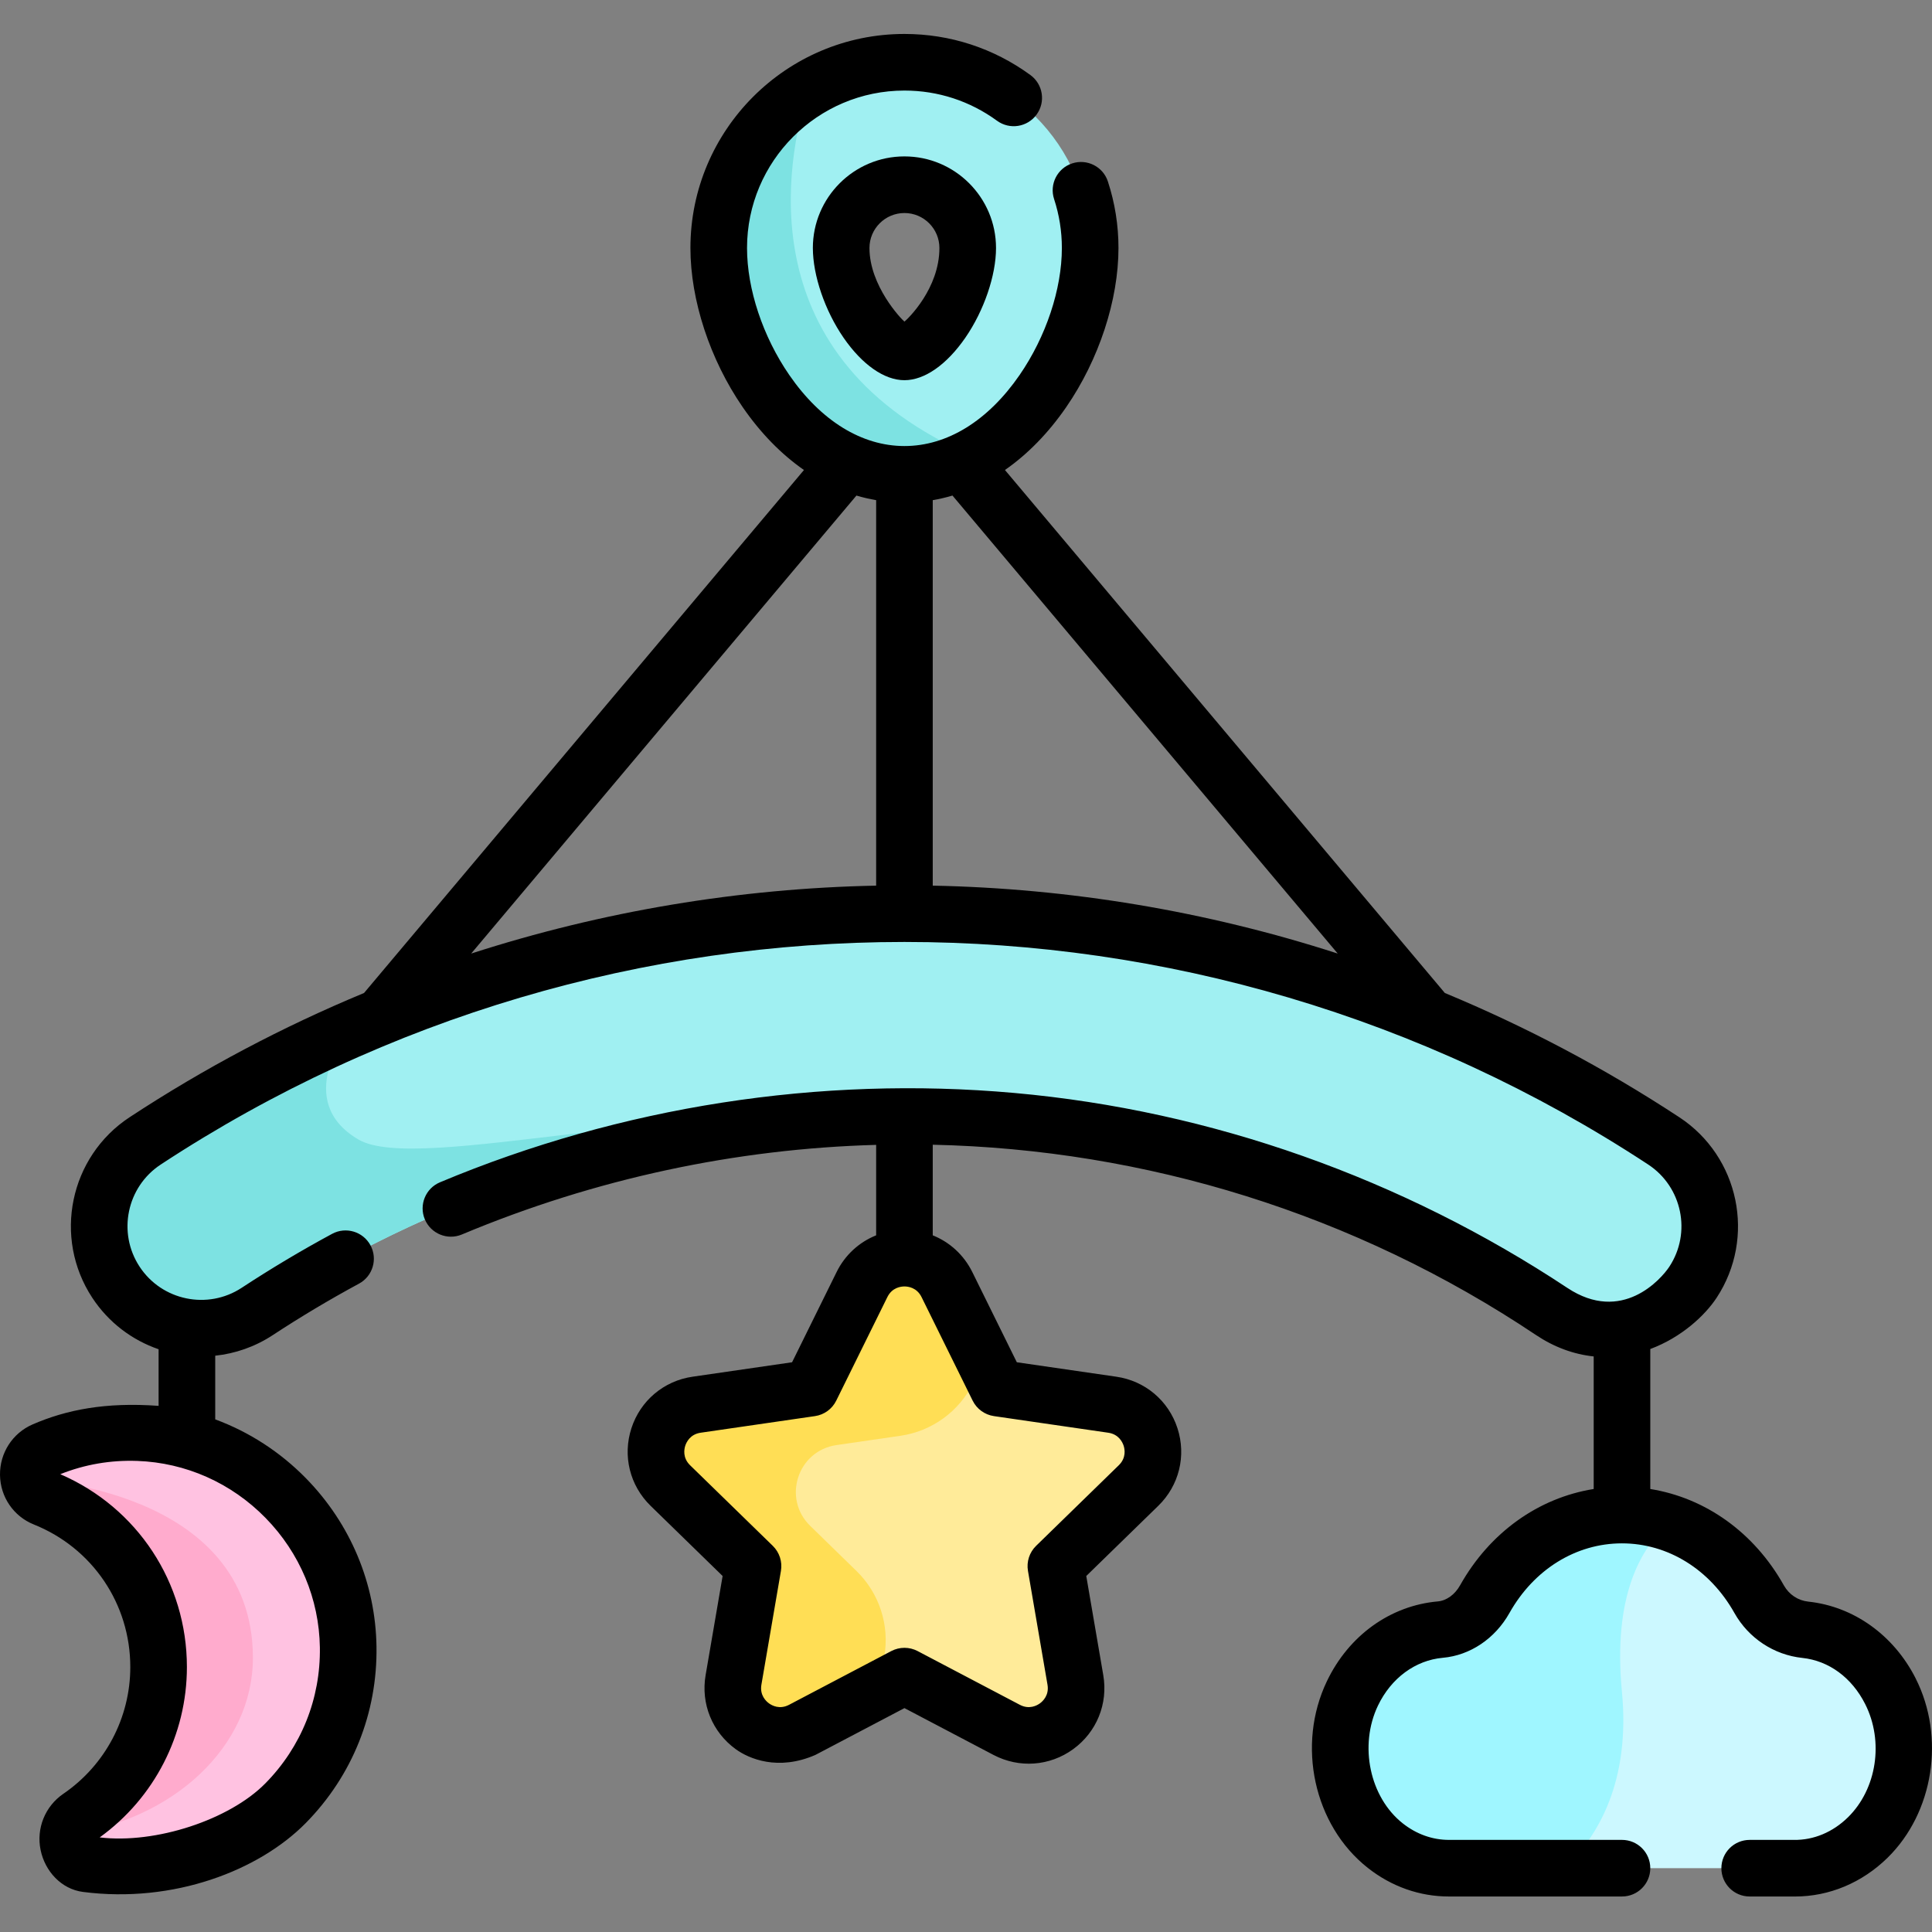 <svg viewBox="0 -9 512 512" xmlns="http://www.w3.org/2000/svg"><rect x="0" y="-9" width="512" height="512" fill="#808080" stroke="none"/><path d="m411.191 338.547c-103.605-69.34-238.852-68.445-343.051 0-12.48 8.199-29.246 4.73-37.449-7.754-8.199-12.484-4.727-29.25 7.758-37.449 122.234-80.293 280.199-80.293 402.434 0 12.484 8.199 15.957 24.965 7.758 37.449-5.195 7.906-21.195 18.633-37.449 7.754zm0 0" fill="#a0f0f2"/><path d="m250.922 331.418 13.543 27.445 30.289 4.402c10.297 1.496 14.406 14.145 6.957 21.406l-21.914 21.363 5.172 30.164c1.758 10.254-9.004 18.074-18.211 13.234l-27.09-14.242-27.09 14.242c-9.211 4.84-19.973-2.98-18.215-13.23l5.176-30.164-21.918-21.363c-7.449-7.262-3.34-19.914 6.957-21.41l30.289-4.402 13.543-27.445c4.605-9.328 17.906-9.328 22.512 0zm0 0" fill="#ffeb99"/><path d="m227.004 407.355-12.293-11.984c-7.449-7.262-3.34-19.914 6.957-21.41l16.988-2.469c8.324-1.211 15.523-6.438 19.242-13.98l2.949-5.977-9.926-20.117c-4.605-9.328-17.906-9.328-22.512 0l-13.547 27.445-30.285 4.402c-10.297 1.496-14.406 14.145-6.957 21.406l21.914 21.363-5.172 30.164c-1.758 10.254 9.004 18.074 18.211 13.234l20.27-10.656 1.508-8.801c1.426-8.289-1.324-16.75-7.348-22.621zm0 0" fill="#ffde55"/><path d="m36.637 370.664c-8.918-.316-17.406 1.391-25.035 4.703-5.551 2.41-5.484 10.426.137 12.676 17.738 7.109 30.27 24.457 30.27 44.738 0 16.527-8.324 31.102-21.008 39.781-5.039 3.445-3.602 11.281 2.391 12.453 3.602.703 7.324 1.07 11.133 1.07 32.184 0 58.215-26.332 57.723-58.625-.465-30.543-25.082-55.703-55.609-56.797zm0 0" fill="#ffc2e1"/><path d="m500.965 439.188c-4.922-9.723-13.516-15.328-22.562-16.285-5.016-.531-9.59-3.406-12.23-8.109-7.512-13.375-20.984-22.293-36.359-22.293s-28.844 8.918-36.355 22.289c-2.559 4.555-6.914 7.637-11.773 8.066-9.461.84-18.422 6.758-23.285 16.883-6.645 13.848-2.887 31.23 8.695 40.367 5.16 4.066 11.07 5.984 16.898 5.98h91.25c6.945.109 13.992-2.516 19.711-8.117 9.934-9.738 12.473-26.008 6.012-38.781zm0 0" fill="#ccf8ff"/><path d="m239.664 116.707c-13.852 0-26.879-7.836-36.688-22.066-7.844-11.383-12.527-25.562-12.527-37.922 0-27.141 22.078-49.219 49.215-49.219 27.141 0 49.219 22.078 49.219 49.219 0 12.359-4.684 26.539-12.527 37.922-9.805 14.23-22.836 22.066-36.691 22.066zm0-76.754c-9.242 0-16.766 7.52-16.766 16.766 0 5.77 2.73 13.609 6.797 19.508 3.824 5.551 7.762 8.035 9.969 8.035 2.211 0 6.148-2.484 9.973-8.035 4.062-5.898 6.797-13.738 6.797-19.508 0-9.246-7.523-16.766-16.77-16.766zm0 0" fill="#a0f0f2"/><path d="m257.945 111.918c-59.969-25.715-49.727-78.32-43.672-97.348-14.266 8.629-23.824 24.293-23.824 42.148 0 12.359 4.684 26.539 12.527 37.922 9.809 14.23 22.836 22.066 36.688 22.066 6.336 0 12.52-1.648 18.281-4.789zm0 0" fill="#7de2e2"/><path d="m94.973 292.973c-17.492-10.246-2.773-28.812-2.719-28.879-18.516 8.145-36.52 17.895-53.805 29.246-12.484 8.203-15.953 24.969-7.758 37.449 8.203 12.484 24.969 15.957 37.449 7.758 55.484-36.449 119.773-53.734 183.398-51.469-69.688-5.832-140.699 15.188-156.566 5.895zm0 0" fill="#7de2e2"/><path d="m67.023 430.359c0-45.184-59.109-47.359-59.422-47.355.398 2.133 1.77 4.094 4.129 5.039 17.742 7.109 30.273 24.457 30.273 44.738 0 16.527-8.324 31.105-21.008 39.781-1.691 1.156-2.648 2.812-2.953 4.543 27.77-3.68 48.98-23.207 48.98-46.746zm0 0" fill="#ffabcd"/><path d="m429.824 439.297c-2.418-25.219 4.918-38.121 12.59-44.723-3.977-1.344-8.219-2.07-12.602-2.07-15.375 0-28.844 8.914-36.355 22.289-2.559 4.555-6.914 7.637-11.773 8.066-9.461.84-18.422 6.758-23.285 16.883-6.645 13.848-2.887 31.23 8.695 40.363 5.16 4.07 11.07 5.988 16.898 5.98h30.668c8.934-8.539 17.441-23.051 15.164-46.789zm0 0" fill="#9ff6ff"/><path d="m507.676 435.801c-5.809-11.477-16.449-19.086-28.465-20.355-2.738-.293-5.098-1.867-6.48-4.324-7.859-14.004-20.746-23.168-35.387-25.52v-37.098c8.336-3.109 14.531-8.945 17.586-13.594 10.457-15.918 6.012-37.379-9.906-47.836-19.879-13.059-40.688-24.023-62.125-32.922l-116.578-138.598c5.98-4.156 11.465-9.742 16.234-16.656 8.672-12.59 13.852-28.359 13.852-42.18 0-6.016-.945-11.945-2.805-17.625-1.289-3.938-5.523-6.082-9.465-4.793-3.938 1.289-6.082 5.523-4.793 9.461 1.367 4.168 2.059 8.527 2.059 12.957 0 10.898-4.188 23.484-11.203 33.668-8.363 12.137-19.199 18.82-30.512 18.82s-22.148-6.684-30.516-18.82c-7.016-10.184-11.203-22.77-11.203-33.668 0-23.004 18.715-41.719 41.719-41.719 8.883 0 17.367 2.77 24.535 8.004 3.344 2.441 8.039 1.711 10.48-1.637 2.445-3.344 1.711-8.035-1.633-10.477-9.754-7.125-21.301-10.891-33.383-10.891-31.273 0-56.719 25.441-56.719 56.719 0 13.824 5.18 29.59 13.852 42.18 4.766 6.918 10.254 12.5 16.234 16.66l-116.582 138.594c-21.434 8.898-42.242 19.863-62.121 32.922-15.918 10.457-20.363 31.918-9.906 47.836 4.352 6.625 10.613 11.254 17.582 13.656v15.004c-14.078-1.031-24.449 1.039-33.395 4.918-5.324 2.312-8.715 7.578-8.633 13.414.082 5.812 3.605 10.957 8.969 13.105 15.527 6.223 25.559 21.047 25.559 37.773 0 13.434-6.633 25.992-17.738 33.59-4.848 3.316-7.215 9.168-6.031 14.91 1.164 5.637 5.508 10.359 11.215 11.098 24.07 3.113 46.688-5.699 59.047-18.246 12.359-12.547 19.016-29.16 18.75-46.785-.254-16.699-6.887-32.531-18.672-44.57-6.887-7.031-15.102-12.316-24.066-15.629v-16.871c5.285-.562 10.512-2.344 15.25-5.457 7.395-4.859 15.086-9.445 22.852-13.641 3.648-1.969 5.008-6.52 3.039-10.164s-6.52-5.004-10.164-3.035c-8.145 4.395-16.207 9.207-23.965 14.301-9 5.914-21.145 3.402-27.059-5.605-5.914-9.004-3.402-21.145 5.605-27.062 119.73-78.648 274.465-78.648 394.199 0 9.004 5.918 11.52 18.059 5.605 27.062-2.176 3.309-12.57 15.203-27.012 5.645-43.656-28.91-94.199-46.996-146.574-51.676-51.582-4.613-104.219 3.57-152.207 23.672-3.82 1.598-5.621 5.992-4.023 9.812 1.602 3.824 6 5.621 9.816 4.023 35.496-14.867 72.711-22.723 109.793-23.75v23.973c-4.492 1.797-8.246 5.191-10.48 9.727l-11.801 23.91-26.387 3.832c-7.605 1.105-13.809 6.336-16.188 13.648-2.375 7.312-.43 15.188 5.074 20.555l19.094 18.609-4.508 26.277c-1.301 7.582 1.758 15.098 7.98 19.613 3.512 2.555 11.238 5.836 21.113 1.527l23.602-12.406 23.598 12.406c6.805 3.574 14.898 2.992 21.117-1.527 6.223-4.52 9.277-12.031 7.977-19.613l-4.508-26.277 19.094-18.609c5.508-5.367 7.449-13.242 5.074-20.555s-8.578-12.543-16.188-13.648l-26.383-3.832-11.801-23.91c-2.238-4.535-5.992-7.93-10.48-9.727v-24.012c56.328 1.242 111.777 18.246 159.852 50.422 4.816 3.223 9.992 5.121 15.305 5.684v35.133c-14.645 2.348-27.539 11.512-35.406 25.52-1.387 2.469-3.59 4.062-5.895 4.27-12.59 1.113-23.574 9.004-29.383 21.109-8.133 16.941-3.484 38.223 10.812 49.5 6.297 4.965 13.734 7.59 21.504 7.59h.039 45.828c4.145 0 7.5-3.359 7.5-7.5 0-4.145-3.355-7.5-7.5-7.5h-45.84c-.008 0-.012 0-.02 0-4.371 0-8.602-1.512-12.227-4.371-8.77-6.918-11.66-20.637-6.574-31.23 3.492-7.281 9.918-12.012 17.18-12.656 7.242-.641 13.84-5.078 17.652-11.863 6.492-11.562 17.641-18.465 29.816-18.465 12.18 0 23.328 6.902 29.816 18.465 3.738 6.652 10.461 11.102 17.984 11.895 7.035.746 13.105 5.199 16.656 12.219 5.012 9.898 3.09 22.527-4.566 30.031-4.016 3.938-9.098 6.066-14.344 5.977-.039 0-.078 0-.117 0h-11.574c-4.145 0-7.5 3.355-7.5 7.5 0 4.145 3.355 7.5 7.5 7.5 0 0 11.832.004 11.992.004 9.078 0 17.777-3.633 24.543-10.266 12.203-11.965 15.336-31.949 7.453-47.527zm-422.906-8.227c.203 13.574-4.922 26.367-14.438 36.027-9.516 9.664-29.066 16.105-43.914 14.332 14.5-10.465 23.113-27.238 23.113-45.152 0-22.375-13.121-42.266-33.555-51.105 6.477-2.586 13.34-3.77 20.414-3.516 12.828.461 24.898 5.824 33.984 15.105s14.199 21.465 14.395 34.309zm147.418-201.871c-36.254.727-72.422 6.73-107.32 18l102.094-121.371c1.719.512 3.465.914 5.227 1.215zm15 0v-102.156c1.762-.301 3.508-.703 5.227-1.219l102.094 121.375c-34.902-11.27-71.066-17.273-107.32-18zm10.574 136.48c1.094 2.215 3.203 3.746 5.648 4.102l30.285 4.402c2.805.406 3.785 2.539 4.078 3.438.293.898.75 3.199-1.277 5.176l-21.918 21.363c-1.77 1.727-2.574 4.207-2.156 6.641l5.176 30.164c.477 2.793-1.246 4.387-2.012 4.941-.762.555-2.809 1.703-5.316.383l-27.09-14.242c-2.188-1.148-4.797-1.148-6.98 0l-27.094 14.242c-2.508 1.32-4.555.172-5.316-.383-.766-.555-2.488-2.148-2.012-4.941l5.176-30.164c.418-2.434-.391-4.914-2.156-6.641l-21.918-21.359c-2.027-1.98-1.566-4.281-1.277-5.18.293-.898 1.273-3.031 4.078-3.438l30.285-4.402c2.445-.352 4.559-1.887 5.648-4.102l13.547-27.445c1.254-2.543 3.586-2.816 4.527-2.816.945 0 3.277.273 4.531 2.816zm0 0"/><path d="m215.418 56.719c0 7.277 3.191 16.605 8.125 23.766 4.938 7.164 10.82 11.273 16.145 11.273s11.207-4.109 16.148-11.273c4.934-7.16 8.121-16.488 8.121-23.766 0-13.383-10.887-24.27-24.27-24.27s-24.27 10.887-24.27 24.27zm33.535 0c0 10.762-8.355 18.785-9.266 19.512-.914-.727-9.27-9.539-9.27-19.512 0-5.109 4.16-9.266 9.27-9.266s9.266 4.156 9.266 9.266zm0 0"/></svg>